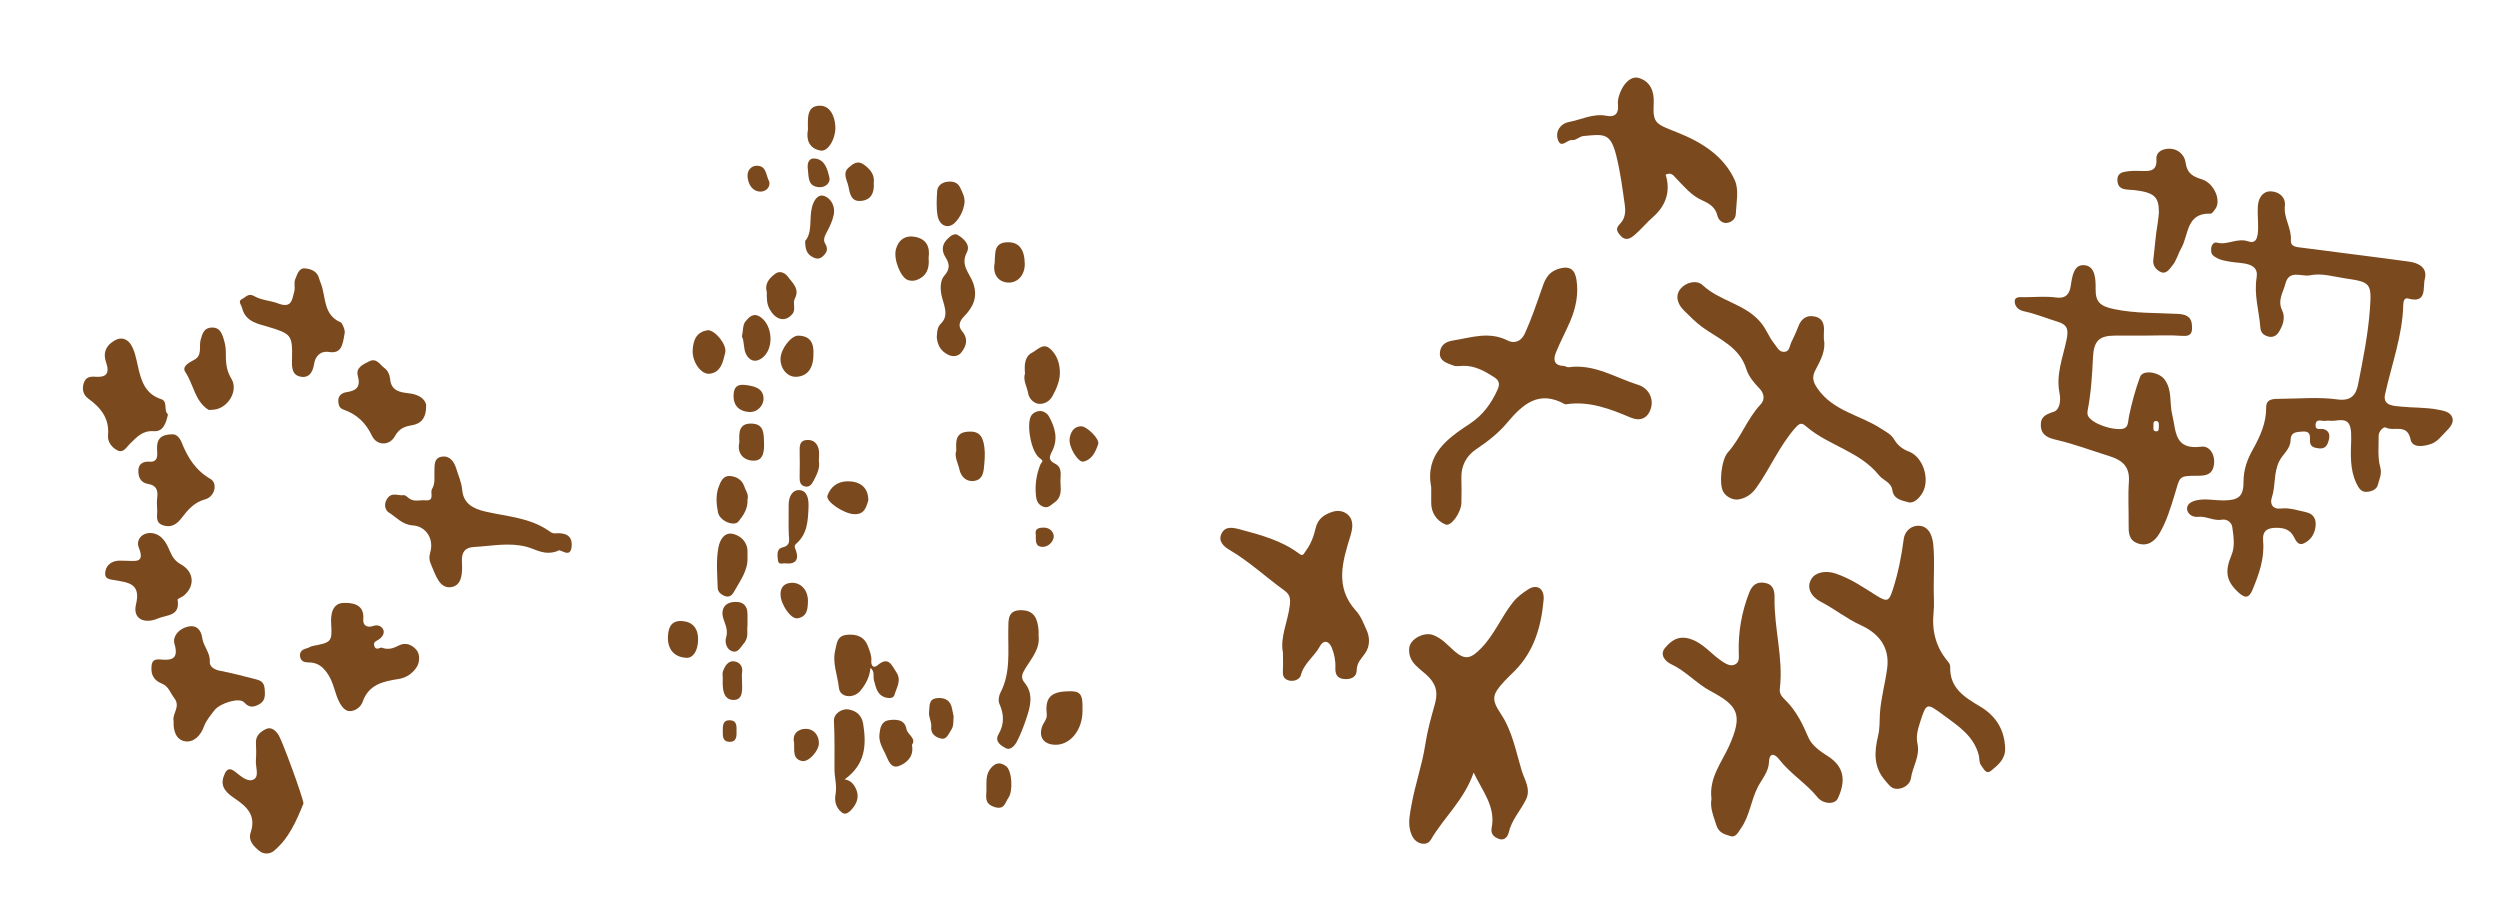 <?xml version="1.0" encoding="iso-8859-1"?>
<!-- Generator: Adobe Illustrator 16.0.0, SVG Export Plug-In . SVG Version: 6.00 Build 0)  -->
<!DOCTYPE svg PUBLIC "-//W3C//DTD SVG 1.1//EN" "http://www.w3.org/Graphics/SVG/1.1/DTD/svg11.dtd">
<svg version="1.1" id="Layer_1" xmlns="http://www.w3.org/2000/svg" xmlns:xlink="http://www.w3.org/1999/xlink" x="0px" y="0px"
	 width="401.084px" height="146.898px" viewBox="0 0 401.084 146.898" style="enable-background:new 0 0 401.084 146.898;"
	 xml:space="preserve">
<g>
	<g>
		<path style="fill:none;" d="M200.542,146.356c-66.006,0-132.012-0.007-198.018,0.041c-1.652,0.002-2.026-0.371-2.024-2.023
			c0.051-47.356,0.051-94.713,0-142.07C0.499,0.795,0.796,0.499,2.304,0.5c132.159,0.044,264.317,0.044,396.476,0
			c1.508-0.001,1.806,0.295,1.804,1.803c-0.051,47.43-0.051,94.86,0,142.291c0.002,1.508-0.296,1.805-1.804,1.804
			C332.701,146.35,266.621,146.356,200.542,146.356z M370.446,44.197c1.992-0.455,3.918,0.19,5.831,0.469
			c4.021,0.587,4.251,0.739,3.928,5.018c-0.304,4.035-1.108,8.045-1.898,12.024c-0.309,1.549-1.046,2.682-3.304,2.372
			c-3.024-0.417-6.149-0.115-9.231-0.097c-0.997,0.006-2.215-0.043-2.202,1.371c0.021,2.539-0.98,4.679-2.172,6.818
			c-0.868,1.559-1.465,3.168-1.459,5.09c0.007,2.452-0.856,3.01-3.266,3.02c-1.39,0.005-2.761-0.317-4.176-0.04
			c-0.913,0.179-1.68,0.634-1.624,1.417c0.052,0.733,0.795,1.365,1.76,1.258c1.318-0.146,2.509,0.697,3.854,0.459
			c0.863-0.152,1.549,0.513,1.639,1.152c0.211,1.499,0.479,3.109-0.124,4.54c-1.095,2.59-0.861,4.162,1.107,5.968
			c0.995,0.914,1.675,1.029,2.267-0.403c1.037-2.513,1.954-5.051,1.702-7.817c-0.155-1.701,0.718-2.145,2.163-2.138
			c1.223,0.005,2.215,0.293,2.816,1.536c0.246,0.508,0.679,1.331,1.466,0.997c1.08-0.458,1.75-1.362,1.943-2.563
			c0.202-1.247-0.197-2.194-1.486-2.471c-1.326-0.286-2.63-0.751-4.038-0.591c-1.334,0.151-1.816-0.722-1.463-1.776
			c0.634-1.888,0.257-3.92,1.182-5.804c0.562-1.145,1.784-1.961,1.815-3.312c0.032-1.41,0.89-1.375,1.91-1.458
			c1.258-0.104,1.229,0.601,1.214,1.477c-0.017,0.955,0.614,1.132,1.454,1.222c1.105,0.118,1.381-0.631,1.571-1.366
			c0.189-0.732,0.079-1.487-0.868-1.729c-0.488-0.125-1.342,0.291-1.261-0.704c0.087-1.074,0.992-0.516,1.536-0.614
			c0.497-0.09,1.032,0.042,1.535-0.03c1.948-0.28,2.725-0.015,2.643,3.021c-0.063,2.369-0.241,4.768,0.831,7.016
			c0.327,0.685,0.716,1.384,1.512,1.382c0.781-0.002,1.731-0.306,1.927-1.116c0.218-0.904,0.711-1.709,0.386-2.87
			c-0.438-1.569-0.231-3.327-0.251-5.004c-0.008-0.756,0.824-1.516,1.14-1.336c1.265,0.721,3.445-0.745,3.989,1.943
			c0.272,1.342,1.987,1.126,3.223,0.718c1.089-0.36,1.725-1.301,2.492-2.059c0.624-0.615,1.306-1.423,0.948-2.263
			c-0.374-0.883-1.4-1.039-2.371-1.22c-1.942-0.364-3.9-0.27-5.833-0.472c-1.059-0.111-2.979-0.08-2.561-1.97
			c1.057-4.783,2.807-9.42,2.925-14.395c0.013-0.531,0.177-1.144,0.769-0.977c3.125,0.884,2.336-1.812,2.68-3.11
			c0.488-1.836-0.98-2.593-2.508-2.804c-5.751-0.792-11.517-1.481-17.272-2.244c-0.729-0.097-1.78-0.101-1.702-1.201
			c0.138-1.925-1.178-3.536-0.962-5.501c0.158-1.434-0.997-2.297-2.267-2.33c-1.283-0.033-1.967,1.063-2.062,2.295
			c-0.089,1.162,0.055,2.34,0.036,3.51c-0.019,1.095-0.081,2.733-1.538,2.228c-1.843-0.639-3.377,0.662-5.091,0.19
			c-0.492-0.135-0.905,0.429-0.906,1.013c-0.001,0.464-0.048,0.832,0.541,1.231c0.844,0.573,1.658,0.676,2.6,0.837
			c1.697,0.289,4.556,0.031,4.16,2.476c-0.462,2.861,0.396,5.373,0.587,8.042c0.066,0.931,0.573,1.277,1.304,1.477
			c0.666,0.182,1.263-0.125,1.605-0.644c0.712-1.078,1.165-2.372,0.594-3.552c-0.785-1.624,0.168-2.893,0.518-4.275
			C367.217,43.292,369.081,44.341,370.446,44.197z M343.932,53.845c2.056,0,4.12-0.122,6.163,0.039
			c1.567,0.124,1.65-0.637,1.557-1.804c-0.119-1.491-1.299-1.672-2.322-1.726c-3.387-0.176-6.741-0.051-10.15-0.759
			c-2.238-0.465-2.997-1.135-2.972-3.223c0.018-1.519-0.035-3.573-1.668-3.813c-1.811-0.267-2.076,1.685-2.31,3.224
			c-0.193,1.27-0.685,2.17-2.366,1.943c-1.664-0.225-3.382-0.053-5.076-0.046c-0.626,0.002-1.56-0.156-1.559,0.657
			c0.001,0.677,0.419,1.375,1.461,1.596c1.858,0.395,3.643,1.137,5.469,1.697c1.585,0.486,1.714,1.292,1.372,2.939
			c-0.577,2.786-1.723,5.534-1.108,8.537c0.205,0.997,0.106,2.612-0.939,2.958c-1.292,0.428-2.134,0.79-2.066,2.253
			c0.072,1.586,1.311,1.973,2.497,2.25c2.892,0.673,5.658,1.724,8.481,2.603c2.161,0.673,3.32,1.726,3.15,4.145
			c-0.159,2.265-0.017,4.549-0.04,6.824c-0.013,1.256-0.019,2.499,1.431,3.025c1.621,0.59,2.791-0.385,3.48-1.532
			c1.15-1.919,1.819-4.146,2.462-6.246c0.896-2.928,0.536-3.067,3.675-3.059c1.266,0.004,2.332-0.127,2.616-1.639
			c0.318-1.686-0.67-3.199-1.982-3.028c-4.418,0.575-4.045-2.506-4.701-5.189c-0.454-1.857,0.05-3.907-1.229-5.604
			c-0.898-1.192-3.48-1.601-3.918-0.408c-0.756,2.056-1.336,4.191-1.782,6.336c-0.214,1.031,0.021,2.067-1.554,2.046
			c-2.237-0.03-5.09-1.348-5.098-2.469c-0.001-0.146-0.021-0.298,0.008-0.439c0.562-2.838,0.733-5.714,0.871-8.595
			c0.125-2.636,0.982-3.492,3.524-3.493C340.85,53.845,342.391,53.845,343.932,53.845z M236.423,123.943
			c1.476,3.088,3.545,5.479,2.896,8.832c-0.173,0.896,0.193,1.457,1.134,1.807c1.077,0.4,1.508-0.612,1.588-0.971
			c0.455-2.039,1.876-3.525,2.766-5.303c0.859-1.718-0.226-3.195-0.682-4.706c-0.93-3.076-1.492-6.295-3.323-9.05
			c-1.549-2.329-1.46-3.08,0.52-5.229c0.547-0.593,1.146-1.138,1.713-1.712c3.111-3.155,4.241-7.139,4.616-11.384
			c0.157-1.765-1.047-2.596-2.465-1.679c-0.845,0.546-1.712,1.15-2.429,2.044c-1.892,2.357-2.986,5.221-5.147,7.421
			c-1.603,1.631-2.523,1.978-4.288,0.434c-1.073-0.94-1.963-2.035-3.407-2.568c-1.452-0.537-3.708,0.614-3.833,2.14
			c-0.2,2.439,1.959,3.313,3.215,4.684c1.349,1.473,1.34,2.749,0.838,4.514c-0.579,2.033-1.142,4.085-1.466,6.214
			c-0.499,3.268-1.628,6.417-2.214,9.696c-0.232,1.304-0.523,2.622-0.271,3.841c0.188,0.905,0.607,2.106,1.874,2.365
			c0.631,0.128,1.185-0.074,1.514-0.639C231.652,131.133,234.898,128.352,236.423,123.943z M292.612,54.446
			c0-0.506-0.02-0.801,0.004-1.092c0.095-1.179-0.084-2.255-1.43-2.562c-1.339-0.306-2.202,0.34-2.681,1.608
			c-0.324,0.861-0.72,1.697-1.12,2.527c-0.287,0.594-0.263,1.535-1.191,1.528c-0.804-0.006-1.092-0.771-1.551-1.332
			c-0.815-0.998-1.22-2.206-2.033-3.234c-2.479-3.135-6.646-3.516-9.441-6.133c-0.958-0.897-2.674-0.475-3.54,0.563
			c-0.944,1.131-0.473,2.508,0.529,3.488c0.977,0.955,1.92,1.938,3.059,2.751c2.622,1.871,5.858,3.113,6.955,6.647
			c0.377,1.213,1.231,2.207,2.139,3.156c0.633,0.662,0.948,1.677,0.156,2.519c-2.157,2.293-3.164,5.36-5.256,7.698
			c-1.041,1.163-1.456,5.027-0.746,6.304c0.513,0.924,1.656,1.349,2.353,1.257c1.079-0.145,2.115-0.703,2.923-1.834
			c2.231-3.124,3.711-6.716,6.272-9.645c0.81-0.926,1.115-0.799,1.818-0.198c3.554,3.044,8.53,3.936,11.617,7.782
			c0.639,0.797,1.98,1.137,2.152,2.392c0.211,1.534,1.648,1.663,2.561,1.941c0.828,0.253,1.796-0.634,2.321-1.603
			c1.16-2.143,0.05-5.705-2.294-6.559c-1.077-0.392-1.817-1.108-2.282-1.884c-0.538-0.9-1.298-1.226-2.062-1.729
			c-3.346-2.203-7.664-2.805-10.197-6.391c-0.775-1.098-1.022-1.877-0.368-3.084C292.125,57.763,292.956,56.135,292.612,54.446z
			 M310.233,94.524c0-2.346,0.148-4.706-0.059-7.033c-0.116-1.315-0.584-2.973-2.192-3.139c-1.192-0.124-2.375,0.731-2.557,2.111
			c-0.364,2.761-0.89,5.461-1.752,8.122c-0.606,1.87-0.87,2.07-2.666,0.942c-2.088-1.312-4.118-2.71-6.501-3.51
			c-1.532-0.515-3.166-0.264-3.867,0.817c-0.933,1.438-0.051,2.925,1.515,3.73c2.202,1.133,4.109,2.706,6.414,3.755
			c2.653,1.206,4.638,3.354,4.206,6.824c-0.31,2.48-1.029,4.881-1.178,7.407c-0.066,1.119,0.001,2.296-0.274,3.438
			c-0.619,2.575-0.812,5.059,1.185,7.308c0.611,0.689,0.944,1.318,1.988,1.256c1.139-0.069,1.97-0.902,2.073-1.652
			c0.263-1.895,1.515-3.583,1.052-5.631c-0.255-1.129,0.062-2.282,0.423-3.395c1.022-3.152,1.023-3.174,3.788-1.126
			c2.32,1.718,4.797,3.279,5.624,6.376c0.147,0.554,0.026,1.216,0.375,1.641c0.395,0.482,0.758,1.58,1.62,0.875
			c1.095-0.896,2.276-1.849,2.241-3.527c-0.064-3.036-1.497-5.28-4.048-6.79c-2.475-1.465-4.856-2.935-4.768-6.307
			c0.011-0.392-0.174-0.659-0.422-0.957c-1.887-2.266-2.545-4.877-2.242-7.799C310.341,97.028,310.233,95.771,310.233,94.524z
			 M274.58,128.166c-0.277,1.422,0.333,2.793,0.788,4.245c0.393,1.253,1.364,1.44,2.238,1.728c0.883,0.29,1.294-0.674,1.696-1.242
			c1.401-1.981,1.604-4.475,2.702-6.612c0.664-1.293,1.736-2.435,1.798-4.008c0.066-1.692,0.992-1.272,1.599-0.484
			c1.795,2.333,4.359,3.861,6.2,6.133c0.879,1.085,2.758,1.207,3.244,0.174c1.266-2.684,1.148-5.061-1.618-6.793
			c-1.274-0.798-2.562-1.748-3.089-2.966c-0.953-2.205-1.939-4.279-3.676-5.986c-0.455-0.448-1.025-0.968-0.918-1.858
			c0.592-4.892-0.933-9.667-0.848-14.533c0.021-1.22-0.206-2.21-1.566-2.452c-1.256-0.223-2.024,0.353-2.495,1.558
			c-1.216,3.117-1.781,6.33-1.68,9.668c0.022,0.731,0.145,1.586-0.691,1.906c-0.701,0.269-1.315-0.103-1.983-0.54
			c-1.774-1.162-3.043-2.986-5.238-3.632c-1.818-0.535-2.974,0.348-3.916,1.478c-0.923,1.108,0.074,2.188,0.952,2.595
			c2.364,1.094,4.051,3.093,6.328,4.316c4.342,2.334,5.328,3.667,2.973,8.877C276.196,122.352,274.148,124.815,274.58,128.166z
			 M229.617,78.193c0,0.807,0.006,1.613-0.002,2.42c-0.017,1.688,0.877,2.938,2.292,3.533c0.904,0.38,2.519-1.934,2.55-3.476
			c0.027-1.32,0.039-2.642-0.002-3.961c-0.062-1.982,0.811-3.586,2.349-4.619c1.843-1.237,3.582-2.579,4.985-4.255
			c2.504-2.99,5.107-5.313,9.274-2.986c0.057,0.032,0.146,0.017,0.218,0.006c3.728-0.554,7.051,0.752,10.384,2.156
			c1.425,0.601,2.66,0.154,3.175-1.432c0.553-1.701-0.444-3.345-1.986-3.824c-3.685-1.146-7.074-3.419-11.203-2.839
			c-0.251,0.036-0.53-0.207-0.8-0.214c-1.549-0.044-1.676-1.021-1.243-2.105c0.678-1.697,1.554-3.314,2.279-4.994
			c0.929-2.149,1.401-4.429,1.028-6.74c-0.23-1.423-0.876-2.337-2.847-1.736c-1.933,0.589-2.296,2.037-2.794,3.453
			c-0.814,2.317-1.592,4.629-2.618,6.877c-0.679,1.486-1.851,1.64-2.758,1.181c-3.013-1.527-5.851-0.476-8.814-0.005
			c-1.422,0.226-2.008,0.95-2.078,2.001c-0.088,1.314,1.212,1.654,2.203,2.021c0.453,0.167,1.017,0.046,1.53,0.035
			c1.855-0.04,3.397,0.818,4.887,1.763c0.725,0.459,1.132,0.962,0.64,2.049c-1.012,2.23-2.343,4.082-4.407,5.446
			C232.188,70.372,228.588,72.885,229.617,78.193z M205.828,104.708c0,1.163,0.045,1.973-0.012,2.775
			c-0.056,0.787,0.036,1.41,0.92,1.674c0.901,0.269,1.812-0.226,1.958-0.811c0.483-1.934,2.15-2.999,3.033-4.619
			c0.676-1.241,1.535-0.82,1.94,0.205c0.387,0.978,0.617,2.032,0.569,3.152c-0.038,0.919,0.165,1.811,1.521,1.863
			c1.17,0.046,1.894-0.429,1.904-1.457c0.013-1.167,0.761-1.859,1.313-2.632c0.889-1.242,0.766-2.673,0.289-3.728
			c-0.474-1.044-0.899-2.245-1.71-3.133c-3.468-3.801-2.166-7.921-0.893-12.062c0.305-0.986,0.488-2.111-0.069-2.962
			c-0.574-0.876-1.72-1.203-2.729-0.892c-1.305,0.403-2.432,1.059-2.793,2.661c-0.291,1.286-0.768,2.558-1.604,3.673
			c-0.347,0.462-0.396,0.893-1.057,0.398c-2.844-2.129-6.192-3.012-9.553-3.904c-1.166-0.311-2.285-0.488-2.865,0.654
			c-0.611,1.204,0.257,2.068,1.271,2.664c3.163,1.854,5.836,4.367,8.792,6.502c0.88,0.637,1.017,1.262,0.865,2.449
			C206.584,99.813,205.331,102.329,205.828,104.708z M267.225,28.023c0.912-0.438,1.262,0.143,1.656,0.555
			c1.255,1.31,2.459,2.768,4.103,3.511c1.273,0.576,2.216,1.115,2.564,2.568c0.132,0.546,0.693,1.188,1.471,1.105
			c0.797-0.085,1.418-0.655,1.453-1.387c0.086-1.825,0.538-3.904-0.146-5.439c-1.732-3.889-5.287-6.103-9.083-7.632
			c-3.507-1.414-4.118-1.381-3.937-4.696c0.104-1.92-0.501-3.544-2.402-4.107c-1.404-0.417-2.879,1.3-3.31,3.477
			c-0.056,0.283-0.046,0.588-0.016,0.877c0.141,1.357-0.515,1.986-1.799,1.727c-2.178-0.441-4.098,0.626-6.12,0.995
			c-1.201,0.219-2.201,1.42-1.723,2.834c0.523,1.545,1.511-0.097,2.325,0.056c0.523,0.098,1.146-0.583,1.752-0.642
			c3.285-0.318,4.339-0.538,5.243,2.965c0.707,2.737,1.037,5.451,1.429,8.208c0.163,1.147-0.084,2.096-0.587,2.67
			c-0.681,0.777-0.983,1.095-0.231,2.012c0.891,1.086,1.672,0.606,2.366,0.022c1.062-0.893,1.941-1.999,2.988-2.912
			C267.31,32.97,268.045,30.607,267.225,28.023z M89.484,88.391c0.306-0.525,1.971,1.323,2.215-0.592
			c0.243-1.909-1.016-2.362-2.629-2.231c-0.49,0.039-0.784-0.246-1.154-0.494c-2.986-2.008-6.55-2.212-9.907-2.967
			c-2.154-0.484-3.648-1.321-3.851-3.492c-0.117-1.253-0.627-2.336-0.973-3.481c-0.319-1.055-1.034-2.084-2.328-1.861
			c-1.299,0.224-1.116,1.428-1.158,2.415c-0.04,0.932,0.161,1.869-0.386,2.774c-0.364,0.602,0.529,1.958-1.09,1.808
			c-0.854-0.08-1.757,0.286-2.559-0.287c-0.289-0.206-0.629-0.58-0.892-0.538c-0.9,0.144-1.948-0.604-2.705,0.638
			c-0.564,0.925-0.196,1.822,0.287,2.122c1.227,0.765,2.181,1.975,3.869,2.09c2.175,0.147,3.427,2.208,2.801,4.343
			c-0.223,0.761-0.145,1.315,0.175,2.038c0.695,1.574,1.295,3.77,3.146,3.527c1.887-0.247,1.851-2.454,1.767-4.164
			c-0.067-1.383,0.437-2.208,1.969-2.286c2.795-0.144,5.557-0.763,8.389-0.029C85.967,88.11,87.362,89.199,89.484,88.391z
			 M61.229,103.905c-0.134-0.12-0.898,0.585-1.178-0.264c-0.218-0.664,0.315-0.784,0.752-1.071c0.507-0.334,0.96-0.994,0.675-1.574
			c-0.252-0.513-0.854-0.836-1.603-0.571c-0.958,0.338-1.686-0.057-1.595-1.102c0.213-2.456-1.863-2.633-3.152-2.596
			c-1.736,0.051-2.107,1.686-2.001,3.357c0.184,2.883,0.028,2.993-2.967,3.554c-0.338,0.063-0.64,0.305-0.978,0.386
			c-0.76,0.184-1.194,0.628-1.024,1.405c0.144,0.659,0.681,0.854,1.343,0.848c1.524-0.017,2.44,0.791,3.232,2.084
			c0.761,1.243,0.966,2.641,1.53,3.927c0.377,0.86,0.977,1.718,1.718,1.795c0.871,0.091,1.891-0.588,2.203-1.492
			c0.959-2.776,3.308-3.287,5.71-3.648c1.267-0.19,2.172-0.831,2.859-1.765c0.648-0.88,0.63-2.221,0.091-2.871
			c-0.507-0.612-1.508-1.397-2.801-0.776C63.341,103.867,62.486,104.368,61.229,103.905z M27.854,115.676
			c-0.079,1.492,0.349,3.02,1.842,3.254c1.371,0.215,2.49-0.91,2.997-2.313c0.373-1.031,1.076-1.839,1.723-2.68
			c0.873-1.133,4.009-2.093,4.748-1.26c0.851,0.958,1.576,0.757,2.387,0.331c1.02-0.536,1.004-1.423,0.907-2.52
			c-0.106-1.207-0.826-1.364-1.642-1.57c-1.833-0.464-3.664-0.951-5.52-1.304c-0.913-0.173-1.694-0.664-1.642-1.434
			c0.1-1.482-1.029-2.46-1.209-3.833c-0.139-1.058-0.754-2.19-2.335-1.808c-1.497,0.361-2.456,1.623-2.121,2.75
			c0.712,2.397-0.401,2.696-2.197,2.515c-1.38-0.14-1.51,0.513-1.495,1.645c0.017,1.168,0.795,1.874,1.559,2.167
			c1.229,0.474,1.429,1.519,2.083,2.356C29.051,113.396,27.583,114.459,27.854,115.676z M48.691,128.897
			c-0.125-1.141-3.401-10.008-3.967-10.926c-0.52-0.845-1.244-1.396-2.059-1.005c-0.775,0.373-1.644,0.986-1.602,2.145
			c0.035,0.952,0.066,1.912-0.009,2.86c-0.084,1.056,0.576,2.556-0.327,3.062c-0.979,0.549-2.125-0.539-3.002-1.222
			c-1.197-0.931-1.554-0.022-1.841,0.765c-0.648,1.778,0.669,2.783,1.832,3.563c2.004,1.346,3.382,2.766,2.5,5.422
			c-0.432,1.298,0.447,2.177,1.381,2.95c0.782,0.646,1.789,0.462,2.323,0.02C46.34,134.524,47.547,131.714,48.691,128.897z
			 M346.362,34.123c-0.07,0.568-0.1,1.134-0.201,1.708c-0.339,1.908-0.448,3.854-0.695,5.779c-0.122,0.952,0.35,1.591,1.07,1.976
			c0.968,0.517,1.473-0.371,1.956-0.946c0.687-0.817,0.936-1.914,1.451-2.811c1.211-2.107,0.764-5.718,4.711-5.549
			c0.243,0.01,0.54-0.465,0.758-0.756c0.986-1.322-0.179-4.132-2.134-4.745c-1.464-0.46-2.4-0.919-2.643-2.733
			c-0.162-1.215-1.307-2.366-2.996-2.163c-1.009,0.121-1.746,0.669-1.682,1.636c0.127,1.898-0.968,1.966-2.352,1.91
			c-0.943-0.039-1.916-0.043-2.831,0.15c-0.552,0.117-1.116,0.439-1.075,1.348c0.038,0.815,0.371,1.215,1.021,1.394
			c0.55,0.15,1.149,0.11,1.723,0.18C345.646,30.894,346.376,31.573,346.362,34.123z M55.283,53.513
			c0.162-0.442-0.36-1.684-0.611-1.79c-2.782-1.18-2.378-3.895-3.12-6.044c-0.115-0.333-0.266-0.655-0.352-0.994
			c-0.303-1.197-1.357-1.55-2.294-1.628c-0.983-0.083-1.247,1.045-1.551,1.771c-0.238,0.567,0.032,1.331-0.146,1.942
			c-0.357,1.231-0.344,2.78-2.608,1.909c-1.195-0.459-2.669-0.496-3.822-1.172c-0.918-0.539-1.347,0.182-1.909,0.442
			c-0.789,0.367-0.161,0.934-0.034,1.457c0.546,2.258,2.616,2.554,4.268,3.054c3.585,1.085,3.823,1.321,3.751,4.93
			c-0.021,1.035-0.21,2.63,1.177,2.997c1.44,0.38,2.131-0.513,2.376-2.062c0.163-1.031,0.878-2.086,2.391-1.851
			C54.776,56.781,54.979,55.331,55.283,53.513z M26.95,66.483c-0.759-0.634,0.029-2.076-1.073-2.436
			c-2.69-0.878-3.263-3.097-3.788-5.444c-0.261-1.169-0.499-2.437-1.141-3.397c-0.485-0.725-1.422-1.281-2.627-0.546
			c-1.442,0.879-1.792,2.059-1.309,3.447c0.625,1.794,0.055,2.48-1.732,2.336c-0.87-0.069-1.529,0.07-1.838,1.02
			c-0.329,1.008-0.072,1.902,0.706,2.47c2.033,1.483,3.429,3.184,3.182,5.926c-0.092,1.024,0.625,1.988,1.571,2.42
			c0.93,0.425,1.394-0.56,1.946-1.086c1.091-1.039,1.981-2.157,3.847-2.016C26.216,69.292,26.655,67.804,26.95,66.483z
			 M24.409,85.526c-1.782-0.167-2.579,1.237-2.159,2.274c1.09,2.691-0.652,2.142-2.044,2.167c-0.513,0.01-1.039-0.062-1.538,0.025
			c-1.013,0.178-1.682,0.853-1.788,1.842c-0.122,1.131,0.773,1.104,1.612,1.257c2.084,0.378,4.144,0.502,3.325,3.88
			c-0.559,2.307,1.312,3.187,3.484,2.265c1.496-0.634,3.639-0.353,3.189-3.023c-0.027-0.16,0.708-0.401,1.027-0.676
			c1.811-1.552,1.61-3.819-0.48-4.987c-0.854-0.477-1.306-1.038-1.72-1.997C26.779,87.308,26.115,85.78,24.409,85.526z
			 M68.371,64.918c-0.269-1.074-1.357-1.668-2.835-1.828c-1.453-0.156-2.798-0.416-2.953-2.329
			c-0.048-0.591-0.394-1.356-0.856-1.672c-0.741-0.505-1.268-1.751-2.518-1.109c-0.962,0.494-2.168,0.979-1.801,2.333
			c0.471,1.736-0.188,2.357-1.806,2.603c-0.648,0.099-1.372,0.468-1.331,1.445c0.027,0.655,0.204,1.135,0.843,1.356
			c2.131,0.74,3.577,2.124,4.561,4.198c0.761,1.604,2.81,1.646,3.674,0.074c0.654-1.188,1.499-1.565,2.693-1.755
			C67.579,67.99,68.42,67.054,68.371,64.918z M27.643,69.679c-1.875,0.008-2.515,0.814-2.444,2.352
			c0.042,0.921,0.243,2.142-1.23,2.04c-1.135-0.079-1.738,0.473-1.77,1.363c-0.034,0.978,0.272,2.013,1.573,2.21
			c1.242,0.189,1.612,0.967,1.455,2.154c-0.086,0.648-0.051,1.321-0.007,1.979c0.063,0.946-0.416,2.109,1.033,2.528
			c1.297,0.375,2.14-0.233,2.865-1.178c1.02-1.331,2.013-2.535,3.831-3.031c1.533-0.418,2.002-2.57,0.83-3.247
			c-2.373-1.37-3.667-3.422-4.625-5.844C28.855,70.25,28.311,69.63,27.643,69.679z M166.622,101.97c0-0.293,0.023-0.587-0.004-0.878
			c-0.155-1.666-0.579-3.116-2.652-3.194c-2.356-0.09-2.174,1.55-2.202,3.135c-0.062,3.409,0.42,6.886-1.267,10.11
			c-0.258,0.493-0.372,1.282-0.16,1.762c0.751,1.701,0.81,3.267-0.15,4.922c-0.679,1.172,0.472,1.827,1.169,2.207
			c0.637,0.347,1.336-0.229,1.754-1.002c0.629-1.169,1.102-2.447,1.508-3.646c0.633-1.865,1.309-3.997-0.271-5.895
			c-0.676-0.812-0.32-1.48,0.197-2.323C165.521,105.576,166.887,104.08,166.622,101.97z M150.291,54.049
			c0.067,1.064,0.476,2.271,1.942,2.915c0.814,0.358,1.578,0.12,2.004-0.427c0.812-1.042,1.151-2.19,0.097-3.429
			c-0.666-0.783-0.422-1.577,0.352-2.368c1.437-1.469,2.232-3.087,1.442-5.339c-0.536-1.526-2.096-2.857-1.022-4.895
			c0.635-1.206-0.457-2.225-1.469-2.823c-0.569-0.337-1.239,0.252-1.658,0.675c-0.836,0.842-0.968,1.837-0.296,2.905
			c0.637,1.009,0.804,1.863-0.183,2.965c-0.543,0.606-0.706,1.725-0.49,2.942c0.26,1.469,1.355,3.322,0.01,4.669
			C150.381,52.481,150.371,52.99,150.291,54.049z M34.051,65.739c2.371-0.015,4.314-2.985,3.056-5.006
			c-0.891-1.432-0.876-2.838-0.879-4.338c-0.001-0.723-0.152-1.387-0.368-2.091c-0.315-1.024-0.726-1.786-1.853-1.758
			c-1.244,0.03-1.528,0.887-1.826,2.006c-0.279,1.051,0.307,2.469-0.996,3.157c-0.866,0.457-2.066,1.081-1.44,2.007
			c1.319,1.953,1.494,4.601,3.655,6.005C33.554,65.822,33.831,65.735,34.051,65.739z M139.656,107.149
			c0.74,0.608,0.376,1.37,0.557,2.009c0.322,1.14,0.502,2.408,1.969,2.771c0.565,0.141,1.179,0.068,1.317-0.43
			c0.327-1.182,1.193-2.323,0.297-3.669c-0.761-1.144-1.245-2.583-2.985-1.116c-0.792,0.668-1.074-0.11-1.023-0.666
			c0.078-0.847-0.25-1.562-0.507-2.283c-0.57-1.593-1.8-2.09-3.437-1.916c-1.57,0.168-1.572,1.338-1.843,2.466
			c-0.501,2.09,0.391,4.031,0.588,6.036c0.154,1.563,2.33,1.805,3.443,0.474C138.899,109.787,139.52,108.606,139.656,107.149z
			 M135.503,125.042c3.308-2.38,3.537-5.435,2.982-8.891c-0.237-1.478-1.168-2.076-2.208-2.306c-1.236-0.272-2.545,0.68-2.487,1.806
			c0.136,2.636,0.08,5.248,0.087,7.853c0.003,1.17,0.425,2.57,0.167,3.955c-0.208,1.117,0.096,2.189,1.039,2.908
			c0.448,0.342,0.944,0.115,1.356-0.298c0.877-0.882,1.41-1.976,1.03-3.127C137.195,126.108,136.64,125.188,135.503,125.042z
			 M170.142,77.536c-0.096-1.107,0.442-2.486-0.877-3.146c-1.149-0.573-0.903-1.158-0.457-2.032c0.981-1.918,0.471-3.75-0.503-5.52
			c-0.347-0.629-1.015-0.945-1.575-0.894c-0.461,0.043-1.106,0.32-1.377,0.919c-0.659,1.461,0.086,5.694,1.467,6.649
			c0.775,0.537,0.264,0.603,0.097,1.011c-0.661,1.614-0.892,3.318-0.711,5.05c0.071,0.681,0.29,1.33,1.073,1.681
			c0.866,0.389,1.281-0.232,1.836-0.596C170.282,79.892,170.232,78.723,170.142,77.536z M173.67,114.058
			c0-0.365,0.009-0.729-0.001-1.094c-0.057-2.011-0.82-2.167-2.848-2.03c-2.676,0.181-3.11,1.52-2.885,3.686
			c0.079,0.768-0.534,1.301-0.756,1.967c-0.561,1.682,0.267,2.828,2.048,2.897C171.673,119.578,173.669,117.14,173.67,114.058z
			 M164.443,59.914c-0.366,1.094,0.341,2.144,0.525,3.257c0.126,0.764,0.91,1.611,1.809,1.624c0.802,0.011,1.584-0.373,2.076-1.252
			c0.634-1.134,1.151-2.397,1.186-3.572c0.044-1.5-0.423-3.163-1.742-4.155c-1.007-0.757-1.904,0.344-2.704,0.757
			C164.374,57.202,164.325,58.549,164.443,59.914z M119.925,89.342c0-0.292,0.001-0.585,0-0.878
			c-0.009-1.549-1.116-2.508-2.29-2.801c-1.38-0.344-2.14,0.884-2.377,2.164c-0.403,2.165-0.178,4.364-0.114,6.545
			c0.018,0.602,0.625,1.117,1.294,1.301c0.598,0.164,1.04-0.226,1.273-0.654C118.688,93.225,120.045,91.567,119.925,89.342z
			 M153.42,72.276c-0.355,0.991,0.278,1.991,0.495,3.015c0.222,1.053,0.992,2.014,2.294,1.875c1.204-0.129,1.537-0.981,1.65-2.149
			c0.108-1.114,0.216-2.129,0.065-3.297c-0.243-1.874-0.926-2.624-2.741-2.457C153.303,69.436,153.354,70.787,153.42,72.276z
			 M126.112,90.402c1.632,0.126,2.032-0.722,1.601-2.028c-0.145-0.438-0.405-0.765,0.009-1.124c1.827-1.589,1.909-3.724,1.993-5.918
			c0.048-1.247-0.197-2.553-1.352-2.689c-1.232-0.146-1.848,1.046-1.833,2.352c0.018,1.607-0.053,3.218,0.026,4.82
			c0.046,0.913,0.275,1.698-1.001,2.007c-1.02,0.245-0.831,1.246-0.757,2.019C124.889,90.796,125.7,90.248,126.112,90.402z
			 M148.98,41.351c0.248-1.675-0.298-2.977-2.118-3.342c-1.569-0.315-2.702,0.431-3.117,1.946c-0.456,1.665,0.779,4.627,1.944,4.988
			c0.492,0.152,0.981,0.142,1.477-0.062C148.756,44.228,149.132,42.952,148.98,41.351z M129.177,38.658
			c-0.011,1.381,0.299,2.147,1.271,2.623c0.616,0.302,1.056,0.288,1.567-0.171c0.694-0.623,0.879-1.198,0.344-2.077
			c-0.338-0.556-0.028-1.212,0.302-1.825c0.468-0.868,0.9-1.8,1.1-2.756c0.267-1.272-0.377-2.532-1.421-2.971
			c-1.18-0.496-1.828,0.817-2.063,1.723C129.779,35.117,130.39,37.25,129.177,38.658z M146.305,119.512
			c0.764-1.082-0.71-1.597-0.892-2.596c-0.266-1.463-1.563-1.547-2.772-1.378c-1.276,0.179-1.435,1.273-1.548,2.256
			c-0.128,1.099,0.407,2.086,0.883,3.023c0.493,0.971,0.867,2.612,2.28,2.059C145.403,122.425,146.688,121.415,146.305,119.512z
			 M119.924,80.137c0.248-0.785-0.321-1.482-0.555-2.193c-0.326-0.991-1.338-1.562-2.369-1.582
			c-1.004-0.019-1.403,0.952-1.698,1.742c-0.495,1.326-0.377,2.771-0.116,4.09c0.279,1.403,2.591,2.328,3.287,1.474
			C119.279,82.678,120.012,81.593,119.924,80.137z M123.018,46.847c-0.005,1.014-0.017,1.839,0.416,2.668
			c0.95,1.819,2.491,2.237,3.661,0.896c0.665-0.762,0.019-1.744,0.423-2.509c0.841-1.591-0.427-2.541-1.145-3.554
			c-0.297-0.419-1.155-1.015-1.92-0.481C123.382,44.616,122.639,45.565,123.018,46.847z M130.498,56.857
			c0.098-1.732-0.434-2.971-2.421-3.007c-1.18-0.021-2.85,2.18-2.859,3.728c-0.01,1.631,1.142,2.937,2.534,2.874
			C129.534,60.372,130.511,59.094,130.498,56.857z M113.605,52.972c-1.886,0.243-2.385,1.599-2.478,3.196
			c-0.108,1.863,1.334,3.967,2.742,3.791c1.833-0.23,2.138-1.981,2.477-3.373C116.662,55.291,114.755,53.021,113.605,52.972z
			 M129.626,20.77c-0.3,1.527,0.085,3.047,2.036,3.388c1.219,0.212,2.449-1.974,2.357-3.869c-0.08-1.66-0.839-3.309-2.443-3.33
			C129.409,16.93,129.596,18.947,129.626,20.77z M139.306,80.296c0.02-2.023-1.245-3.142-3.469-3.075
			c-1.476,0.045-2.612,0.918-3.083,2.289c-0.327,0.952,2.603,2.89,4.238,2.979C138.752,82.586,138.969,81.288,139.306,80.296z
			 M159.579,42.159c-0.393,1.929,0.681,3.182,2.292,3.177c1.481-0.004,2.565-1.298,2.538-3.022
			c-0.036-2.294-0.919-3.419-2.595-3.449C159.345,38.821,159.709,40.669,159.579,42.159z M119.033,53.997
			c0.395,0.767,0.226,1.883,0.622,2.743c0.486,1.055,1.474,1.584,2.677,0.645c1.856-1.449,1.657-5.134-0.31-6.508
			c-1.173-0.82-1.903,0.069-2.424,0.692C119.155,52.098,119.226,53.054,119.033,53.997z M154.746,32.519
			c0.074-0.911-0.368-1.696-0.714-2.444c-0.412-0.888-1.338-1.066-2.261-0.879c-0.768,0.156-1.362,0.671-1.413,1.44
			c-0.085,1.307-0.163,2.653,0.055,3.932c0.288,1.686,1.721,2.231,2.79,1.153C154.06,34.855,154.581,33.751,154.746,32.519z
			 M119.925,100.27c0-0.617-0.008-1.126,0.001-1.636c0.03-1.632-0.905-2.229-2.365-2.035c-1.494,0.198-1.894,1.376-1.534,2.57
			c0.319,1.058,0.842,1.928,0.451,3.159c-0.201,0.629,0.036,1.786,0.893,2.122c1.02,0.399,1.364-0.541,1.95-1.206
			C120.201,102.248,119.776,101.19,119.925,100.27z M111.996,102.743c0.055-1.896-0.839-2.949-2.459-3.099
			c-1.771-0.163-2.273,0.916-2.369,2.323c-0.148,2.192,1.001,3.499,3.007,3.567C111.198,105.569,111.947,104.42,111.996,102.743z
			 M158.251,126.431c0,0.22,0.015,0.44-0.002,0.659c-0.086,1.096-0.118,1.954,1.343,2.397c1.599,0.483,1.67-0.777,2.18-1.472
			c0.795-1.082,0.583-4.383-0.352-5.082c-0.73-0.546-1.529-0.752-2.39,0.228C158.118,124.199,158.291,125.294,158.251,126.431z
			 M140.182,29.38c0.173-1.328-0.547-2.26-1.672-3.027c-0.975-0.665-1.725,0.001-2.302,0.485c-1.155,0.969-0.262,2.087-0.059,3.214
			c0.236,1.312,0.546,2.346,2.057,2.175C139.744,32.052,140.289,30.953,140.182,29.38z M152.991,114.923
			c-0.042-0.204-0.154-0.689-0.24-1.179c-0.241-1.371-1.124-1.867-2.419-1.742c-1.449,0.14-1.16,1.419-1.279,2.266
			c-0.102,0.727,0.424,1.534,0.348,2.272c-0.133,1.287,0.771,1.753,1.588,1.952c0.869,0.211,1.19-0.745,1.626-1.41
			C153.023,116.46,152.917,115.852,152.991,114.923z M118.62,70.954c-0.441,1.84,0.741,2.976,2.358,2.953
			c1.564-0.021,1.645-1.643,1.596-2.982c-0.051-1.403-0.002-2.9-1.965-2.968C118.551,67.886,118.536,69.353,118.62,70.954z
			 M131.371,73.955c0-0.715,0.108-1.327-0.024-1.881c-0.217-0.908-0.783-1.526-1.837-1.488c-1.123,0.04-1.231,0.779-1.219,1.66
			c0.021,1.465,0.027,2.931-0.004,4.395c-0.014,0.647,0.143,1.211,0.781,1.385c0.748,0.203,1.122-0.242,1.478-0.925
			C131.093,76.05,131.584,75.042,131.371,73.955z M129.623,96.428c0.011-1.746-1.129-3.016-2.689-2.925
			c-1.112,0.065-1.709,0.72-1.712,1.83c-0.004,1.601,1.652,4.016,2.697,3.863C129.515,98.963,129.596,97.686,129.623,96.428z
			 M173.454,68.388c-1.257,0.027-1.695,1.025-1.842,1.935c-0.224,1.385,1.387,3.935,2.208,3.737c1.42-0.34,1.962-1.629,2.365-2.807
			C176.469,70.423,174.365,68.392,173.454,68.388z M119.616,61.772c-1.319-0.178-1.893,0.284-1.927,1.679
			c-0.044,1.818,1.121,2.562,2.5,2.647c1.314,0.081,2.399-1.024,2.301-2.33C122.374,62.238,120.917,61.929,119.616,61.772z
			 M119.044,109.203c0-0.437-0.057-0.882,0.011-1.307c0.18-1.114-0.51-1.743-1.377-1.806c-0.883-0.065-1.397,0.803-1.686,1.591
			c-0.142,0.385-0.014,0.864-0.034,1.299c-0.069,1.459,0.034,3.278,1.688,3.315C119.332,112.333,119.054,110.483,119.044,109.203z
			 M127.402,119.151c0.048,1.323-0.244,2.639,1.28,2.945c1.047,0.211,2.696-1.645,2.699-2.848c0.003-1.392-0.91-2.297-2.051-2.32
			C128.007,116.901,127.068,117.792,127.402,119.151z M129.613,27.209c0.133,1.237-0.01,2.725,1.829,2.823
			c1.01,0.054,1.837-0.714,1.619-1.587c-0.308-1.232-0.671-2.814-2.286-3.01C129.704,25.305,129.471,26.24,129.613,27.209z
			 M123.42,29.146c-0.551-0.929-0.391-2.611-2.058-2.553c-0.905,0.032-1.547,0.815-1.422,1.848c0.148,1.218,0.781,2.257,2.052,2.3
			C122.573,30.759,123.613,30.329,123.42,29.146z M166.183,85.833c-0.003,0.891-0.128,1.842,1.019,1.902
			c1.016,0.054,1.768-0.859,1.849-1.562c0.074-0.643-0.487-1.576-1.691-1.53C166.371,84.68,166.016,84.978,166.183,85.833z
			 M118.161,117.368c0.014-0.808,0.113-1.74-1.016-1.815c-1.131-0.076-1.203,0.782-1.189,1.645c0.014,0.804-0.107,1.738,1.023,1.813
			C118.111,119.085,118.198,118.227,118.161,117.368z"/>
		<path style="fill-rule:evenodd;clip-rule:evenodd;fill:#7B491E;" d="M370.446,44.197c-1.365,0.144-3.229-0.906-3.794,1.329
			c-0.35,1.382-1.303,2.651-0.518,4.275c0.571,1.18,0.118,2.474-0.594,3.552c-0.343,0.52-0.939,0.826-1.605,0.644
			c-0.73-0.2-1.237-0.545-1.304-1.477c-0.191-2.67-1.049-5.181-0.587-8.042c0.396-2.445-2.463-2.187-4.16-2.476
			c-0.941-0.161-1.756-0.264-2.6-0.837c-0.589-0.399-0.542-0.767-0.541-1.231c0.001-0.584,0.414-1.148,0.906-1.013
			c1.714,0.472,3.248-0.829,5.091-0.19c1.457,0.505,1.52-1.132,1.538-2.228c0.019-1.17-0.125-2.348-0.036-3.51
			c0.095-1.231,0.778-2.328,2.062-2.295c1.27,0.032,2.425,0.896,2.267,2.33c-0.216,1.966,1.1,3.577,0.962,5.501
			c-0.078,1.101,0.973,1.104,1.702,1.201c5.756,0.763,11.521,1.452,17.272,2.244c1.527,0.21,2.996,0.967,2.508,2.804
			c-0.344,1.298,0.445,3.994-2.68,3.11c-0.592-0.167-0.756,0.446-0.769,0.977c-0.118,4.975-1.868,9.612-2.925,14.395
			c-0.418,1.89,1.502,1.859,2.561,1.97c1.933,0.202,3.891,0.107,5.833,0.472c0.971,0.182,1.997,0.337,2.371,1.22
			c0.357,0.84-0.324,1.648-0.948,2.263c-0.768,0.757-1.403,1.698-2.492,2.059c-1.235,0.408-2.95,0.624-3.223-0.718
			c-0.544-2.688-2.725-1.222-3.989-1.943c-0.315-0.18-1.147,0.58-1.14,1.336c0.02,1.677-0.188,3.435,0.251,5.004
			c0.325,1.161-0.168,1.966-0.386,2.87c-0.195,0.811-1.146,1.114-1.927,1.116c-0.796,0.002-1.185-0.697-1.512-1.382
			c-1.072-2.248-0.895-4.646-0.831-7.016c0.082-3.036-0.694-3.302-2.643-3.021c-0.503,0.072-1.038-0.06-1.535,0.03
			c-0.544,0.098-1.449-0.46-1.536,0.614c-0.081,0.995,0.772,0.579,1.261,0.704c0.947,0.242,1.058,0.998,0.868,1.729
			c-0.19,0.734-0.466,1.483-1.571,1.366c-0.84-0.09-1.471-0.267-1.454-1.222c0.016-0.876,0.044-1.58-1.214-1.477
			c-1.021,0.084-1.878,0.048-1.91,1.458c-0.031,1.351-1.254,2.167-1.815,3.312c-0.925,1.884-0.548,3.916-1.182,5.804
			c-0.354,1.055,0.129,1.928,1.463,1.776c1.408-0.16,2.712,0.305,4.038,0.591c1.289,0.276,1.688,1.224,1.486,2.471
			c-0.193,1.201-0.863,2.105-1.943,2.563c-0.787,0.334-1.22-0.489-1.466-0.997c-0.602-1.243-1.594-1.531-2.816-1.536
			c-1.445-0.007-2.318,0.437-2.163,2.138c0.252,2.767-0.665,5.305-1.702,7.817c-0.592,1.433-1.271,1.317-2.267,0.403
			c-1.969-1.806-2.202-3.378-1.107-5.968c0.604-1.431,0.335-3.041,0.124-4.54c-0.09-0.64-0.775-1.305-1.639-1.152
			c-1.346,0.238-2.536-0.604-3.854-0.459c-0.965,0.107-1.708-0.524-1.76-1.258c-0.056-0.783,0.711-1.238,1.624-1.417
			c1.415-0.277,2.786,0.045,4.176,0.04c2.409-0.01,3.272-0.567,3.266-3.02c-0.006-1.922,0.591-3.531,1.459-5.09
			c1.191-2.14,2.193-4.279,2.172-6.818c-0.013-1.414,1.205-1.365,2.202-1.371c3.082-0.018,6.207-0.32,9.231,0.097
			c2.258,0.311,2.995-0.822,3.304-2.372c0.79-3.979,1.595-7.99,1.898-12.024c0.323-4.279,0.094-4.431-3.928-5.018
			C374.364,44.387,372.438,43.742,370.446,44.197z"/>
		<path style="fill-rule:evenodd;clip-rule:evenodd;fill:#7B491E;" d="M343.932,53.845c-1.541,0-3.082,0-4.624,0
			c-2.542,0-3.399,0.856-3.524,3.493c-0.138,2.88-0.31,5.757-0.871,8.595c-0.028,0.142-0.009,0.293-0.008,0.439
			c0.008,1.121,2.86,2.439,5.098,2.469c1.574,0.021,1.34-1.015,1.554-2.046c0.446-2.145,1.026-4.281,1.782-6.336
			c0.438-1.192,3.02-0.784,3.918,0.408c1.279,1.697,0.775,3.748,1.229,5.604c0.656,2.683,0.283,5.764,4.701,5.189
			c1.312-0.171,2.301,1.342,1.982,3.028c-0.284,1.512-1.351,1.643-2.616,1.639c-3.139-0.009-2.779,0.131-3.675,3.059
			c-0.643,2.1-1.312,4.327-2.462,6.246c-0.689,1.147-1.859,2.122-3.48,1.532c-1.449-0.526-1.443-1.77-1.431-3.025
			c0.023-2.275-0.119-4.56,0.04-6.824c0.17-2.419-0.989-3.472-3.15-4.145c-2.823-0.879-5.59-1.93-8.481-2.603
			c-1.187-0.276-2.425-0.663-2.497-2.25c-0.067-1.463,0.774-1.825,2.066-2.253c1.046-0.346,1.145-1.961,0.939-2.958
			c-0.614-3.003,0.531-5.751,1.108-8.537c0.342-1.646,0.213-2.453-1.372-2.939c-1.826-0.561-3.61-1.302-5.469-1.697
			c-1.042-0.221-1.46-0.918-1.461-1.596c-0.001-0.813,0.933-0.655,1.559-0.657c1.694-0.007,3.412-0.178,5.076,0.046
			c1.682,0.227,2.173-0.673,2.366-1.943c0.233-1.539,0.499-3.491,2.31-3.224c1.633,0.24,1.686,2.294,1.668,3.813
			c-0.025,2.087,0.733,2.757,2.972,3.223c3.409,0.708,6.764,0.583,10.15,0.759c1.023,0.053,2.203,0.234,2.322,1.726
			c0.094,1.167,0.011,1.927-1.557,1.804C348.052,53.724,345.987,53.845,343.932,53.845z M346.356,68.406
			c-0.029-0.326,0.089-0.771-0.365-0.847c-0.497-0.083-0.534,0.34-0.503,0.69c0.031,0.366-0.198,0.941,0.455,0.95
			C346.439,69.205,346.307,68.722,346.356,68.406z"/>
		<path style="fill-rule:evenodd;clip-rule:evenodd;fill:#7B491E;" d="M236.423,123.943c-1.524,4.409-4.771,7.19-6.852,10.75
			c-0.329,0.564-0.883,0.767-1.514,0.639c-1.267-0.259-1.687-1.46-1.874-2.365c-0.253-1.219,0.038-2.537,0.271-3.841
			c0.586-3.279,1.715-6.429,2.214-9.696c0.324-2.129,0.887-4.181,1.466-6.214c0.502-1.765,0.511-3.041-0.838-4.514
			c-1.256-1.37-3.415-2.244-3.215-4.684c0.125-1.525,2.381-2.677,3.833-2.14c1.444,0.533,2.334,1.628,3.407,2.568
			c1.765,1.544,2.686,1.197,4.288-0.434c2.161-2.2,3.256-5.063,5.147-7.421c0.717-0.894,1.584-1.498,2.429-2.044
			c1.418-0.917,2.622-0.086,2.465,1.679c-0.375,4.245-1.505,8.229-4.616,11.384c-0.566,0.574-1.166,1.119-1.713,1.712
			c-1.979,2.149-2.068,2.9-0.52,5.229c1.831,2.755,2.394,5.974,3.323,9.05c0.456,1.511,1.541,2.988,0.682,4.706
			c-0.89,1.777-2.311,3.264-2.766,5.303c-0.08,0.358-0.511,1.371-1.588,0.971c-0.94-0.35-1.307-0.911-1.134-1.807
			C239.968,129.422,237.898,127.031,236.423,123.943z"/>
		<path style="fill-rule:evenodd;clip-rule:evenodd;fill:#7B491E;" d="M292.612,54.446c0.344,1.689-0.487,3.317-1.334,4.881
			c-0.654,1.207-0.407,1.986,0.368,3.084c2.533,3.586,6.852,4.188,10.197,6.391c0.765,0.503,1.524,0.829,2.062,1.729
			c0.465,0.776,1.205,1.493,2.282,1.884c2.344,0.854,3.454,4.417,2.294,6.559c-0.525,0.969-1.493,1.855-2.321,1.603
			c-0.912-0.278-2.35-0.407-2.561-1.941c-0.172-1.255-1.514-1.595-2.152-2.392c-3.087-3.847-8.063-4.738-11.617-7.782
			c-0.703-0.602-1.009-0.728-1.818,0.198c-2.562,2.929-4.041,6.521-6.272,9.645c-0.808,1.131-1.844,1.689-2.923,1.834
			c-0.696,0.092-1.84-0.333-2.353-1.257c-0.71-1.276-0.295-5.141,0.746-6.304c2.092-2.338,3.099-5.405,5.256-7.698
			c0.792-0.842,0.477-1.857-0.156-2.519c-0.907-0.949-1.762-1.942-2.139-3.156c-1.097-3.534-4.333-4.776-6.955-6.647
			c-1.139-0.813-2.082-1.797-3.059-2.751c-1.002-0.979-1.474-2.356-0.529-3.488c0.866-1.038,2.582-1.46,3.54-0.563
			c2.796,2.618,6.962,2.999,9.441,6.133c0.813,1.028,1.218,2.236,2.033,3.234c0.459,0.562,0.747,1.326,1.551,1.332
			c0.929,0.007,0.904-0.934,1.191-1.528c0.4-0.83,0.796-1.666,1.12-2.527c0.479-1.268,1.342-1.914,2.681-1.608
			c1.346,0.307,1.524,1.383,1.43,2.562C292.593,53.645,292.612,53.94,292.612,54.446z"/>
		<path style="fill-rule:evenodd;clip-rule:evenodd;fill:#7B491E;" d="M310.233,94.524c0,1.247,0.107,2.504-0.021,3.737
			c-0.303,2.922,0.355,5.533,2.242,7.799c0.248,0.298,0.433,0.565,0.422,0.957c-0.089,3.372,2.293,4.842,4.768,6.307
			c2.551,1.51,3.983,3.754,4.048,6.79c0.035,1.679-1.146,2.632-2.241,3.527c-0.862,0.705-1.226-0.393-1.62-0.875
			c-0.349-0.425-0.228-1.087-0.375-1.641c-0.827-3.097-3.304-4.658-5.624-6.376c-2.765-2.048-2.766-2.026-3.788,1.126
			c-0.361,1.112-0.678,2.266-0.423,3.395c0.463,2.048-0.789,3.736-1.052,5.631c-0.104,0.75-0.935,1.583-2.073,1.652
			c-1.044,0.062-1.377-0.566-1.988-1.256c-1.996-2.249-1.804-4.732-1.185-7.308c0.275-1.142,0.208-2.318,0.274-3.438
			c0.148-2.526,0.868-4.927,1.178-7.407c0.432-3.471-1.553-5.618-4.206-6.824c-2.305-1.049-4.212-2.622-6.414-3.755
			c-1.565-0.806-2.447-2.292-1.515-3.73c0.701-1.081,2.335-1.332,3.867-0.817c2.383,0.8,4.413,2.197,6.501,3.51
			c1.796,1.128,2.06,0.928,2.666-0.942c0.862-2.661,1.388-5.361,1.752-8.122c0.182-1.38,1.364-2.235,2.557-2.111
			c1.608,0.166,2.076,1.823,2.192,3.139C310.382,89.818,310.233,92.178,310.233,94.524z"/>
		<path style="fill-rule:evenodd;clip-rule:evenodd;fill:#7B491E;" d="M274.58,128.166c-0.432-3.351,1.616-5.813,2.8-8.431
			c2.355-5.21,1.369-6.543-2.973-8.877c-2.277-1.224-3.964-3.223-6.328-4.316c-0.878-0.406-1.875-1.486-0.952-2.595
			c0.942-1.13,2.098-2.013,3.916-1.478c2.195,0.646,3.464,2.47,5.238,3.632c0.668,0.438,1.282,0.809,1.983,0.54
			c0.836-0.32,0.714-1.175,0.691-1.906c-0.102-3.338,0.464-6.551,1.68-9.668c0.471-1.205,1.239-1.78,2.495-1.558
			c1.36,0.242,1.588,1.232,1.566,2.452c-0.085,4.866,1.439,9.642,0.848,14.533c-0.107,0.891,0.463,1.41,0.918,1.858
			c1.736,1.707,2.723,3.781,3.676,5.986c0.526,1.218,1.814,2.168,3.089,2.966c2.767,1.732,2.884,4.109,1.618,6.793
			c-0.486,1.033-2.365,0.911-3.244-0.174c-1.841-2.271-4.405-3.8-6.2-6.133c-0.606-0.788-1.532-1.208-1.599,0.484
			c-0.062,1.573-1.134,2.715-1.798,4.008c-1.099,2.138-1.301,4.631-2.702,6.612c-0.402,0.568-0.813,1.532-1.696,1.242
			c-0.874-0.287-1.846-0.475-2.238-1.728C274.913,130.958,274.303,129.587,274.58,128.166z"/>
		<path style="fill-rule:evenodd;clip-rule:evenodd;fill:#7B491E;" d="M229.617,78.193c-1.029-5.308,2.571-7.821,6.241-10.246
			c2.064-1.364,3.396-3.216,4.407-5.446c0.492-1.087,0.085-1.59-0.64-2.049c-1.489-0.945-3.031-1.803-4.887-1.763
			c-0.514,0.011-1.077,0.132-1.53-0.035c-0.991-0.366-2.291-0.706-2.203-2.021c0.07-1.051,0.656-1.775,2.078-2.001
			c2.964-0.471,5.802-1.521,8.814,0.005c0.907,0.459,2.079,0.306,2.758-1.181c1.026-2.248,1.804-4.56,2.618-6.877
			c0.498-1.417,0.861-2.864,2.794-3.453c1.971-0.601,2.616,0.313,2.847,1.736c0.373,2.312-0.1,4.591-1.028,6.74
			c-0.726,1.68-1.602,3.296-2.279,4.994c-0.433,1.084-0.306,2.062,1.243,2.105c0.27,0.008,0.549,0.25,0.8,0.214
			c4.129-0.58,7.519,1.694,11.203,2.839c1.542,0.479,2.539,2.123,1.986,3.824c-0.515,1.585-1.75,2.032-3.175,1.432
			c-3.333-1.404-6.656-2.71-10.384-2.156c-0.071,0.011-0.161,0.025-0.218-0.006c-4.167-2.327-6.771-0.004-9.274,2.986
			c-1.403,1.676-3.143,3.019-4.985,4.255c-1.538,1.033-2.411,2.636-2.349,4.619c0.041,1.319,0.029,2.641,0.002,3.961
			c-0.031,1.542-1.646,3.855-2.55,3.476c-1.415-0.595-2.309-1.846-2.292-3.533C229.623,79.806,229.617,79,229.617,78.193z"/>
		<path style="fill-rule:evenodd;clip-rule:evenodd;fill:#7B491E;" d="M205.828,104.708c-0.497-2.38,0.756-4.896,1.092-7.526
			c0.151-1.188,0.015-1.812-0.865-2.449c-2.955-2.135-5.629-4.647-8.792-6.502c-1.015-0.596-1.882-1.46-1.271-2.664
			c0.581-1.143,1.7-0.965,2.865-0.654c3.361,0.893,6.709,1.775,9.553,3.904c0.66,0.494,0.71,0.063,1.057-0.398
			c0.837-1.115,1.313-2.387,1.604-3.673c0.361-1.603,1.488-2.258,2.793-2.661c1.01-0.312,2.155,0.016,2.729,0.892
			c0.558,0.851,0.374,1.976,0.069,2.962c-1.273,4.141-2.575,8.261,0.893,12.062c0.811,0.888,1.236,2.089,1.71,3.133
			c0.477,1.055,0.6,2.485-0.289,3.728c-0.553,0.772-1.301,1.465-1.313,2.632c-0.011,1.028-0.734,1.503-1.904,1.457
			c-1.356-0.053-1.56-0.944-1.521-1.863c0.048-1.12-0.183-2.175-0.569-3.152c-0.405-1.025-1.265-1.446-1.94-0.205
			c-0.883,1.62-2.55,2.686-3.033,4.619c-0.146,0.585-1.057,1.079-1.958,0.811c-0.884-0.264-0.976-0.887-0.92-1.674
			C205.873,106.681,205.828,105.872,205.828,104.708z"/>
		<path style="fill-rule:evenodd;clip-rule:evenodd;fill:#7B491E;" d="M267.225,28.023c0.82,2.584,0.085,4.947-2.003,6.769
			c-1.047,0.913-1.927,2.019-2.988,2.912c-0.694,0.584-1.476,1.063-2.366-0.022c-0.752-0.917-0.449-1.235,0.231-2.012
			c0.503-0.574,0.75-1.522,0.587-2.67c-0.392-2.757-0.722-5.472-1.429-8.208c-0.904-3.502-1.958-3.283-5.243-2.965
			c-0.605,0.059-1.229,0.74-1.752,0.642c-0.814-0.153-1.802,1.489-2.325-0.056c-0.479-1.414,0.521-2.616,1.723-2.834
			c2.022-0.369,3.942-1.436,6.12-0.995c1.284,0.26,1.939-0.37,1.799-1.727c-0.03-0.29-0.04-0.595,0.016-0.877
			c0.431-2.177,1.905-3.894,3.31-3.477c1.901,0.563,2.507,2.188,2.402,4.107c-0.182,3.314,0.43,3.282,3.937,4.696
			c3.796,1.529,7.351,3.744,9.083,7.632c0.685,1.536,0.232,3.615,0.146,5.439c-0.035,0.732-0.656,1.302-1.453,1.387
			c-0.777,0.083-1.339-0.559-1.471-1.105c-0.349-1.453-1.291-1.992-2.564-2.568c-1.644-0.744-2.848-2.201-4.103-3.511
			C268.486,28.166,268.137,27.584,267.225,28.023z"/>
		<path style="fill-rule:evenodd;clip-rule:evenodd;fill:#7B491E;" d="M89.484,88.391c-2.122,0.808-3.518-0.281-5.016-0.669
			c-2.832-0.733-5.594-0.114-8.389,0.029c-1.532,0.078-2.036,0.903-1.969,2.286c0.084,1.71,0.121,3.917-1.767,4.164
			c-1.851,0.242-2.45-1.953-3.146-3.527c-0.319-0.723-0.398-1.277-0.175-2.038c0.626-2.135-0.625-4.195-2.801-4.343
			c-1.688-0.115-2.642-1.325-3.869-2.09c-0.482-0.3-0.851-1.197-0.287-2.122c0.757-1.241,1.805-0.494,2.705-0.638
			c0.262-0.042,0.603,0.332,0.892,0.538c0.802,0.573,1.706,0.207,2.559,0.287c1.62,0.15,0.727-1.206,1.09-1.808
			c0.547-0.905,0.346-1.843,0.386-2.774c0.042-0.987-0.141-2.191,1.158-2.415c1.294-0.223,2.009,0.807,2.328,1.861
			c0.346,1.146,0.856,2.229,0.973,3.481c0.203,2.171,1.697,3.008,3.851,3.492c3.357,0.755,6.921,0.959,9.907,2.967
			c0.37,0.248,0.664,0.533,1.154,0.494c1.613-0.131,2.872,0.322,2.629,2.231C91.455,89.714,89.79,87.866,89.484,88.391z"/>
		<path style="fill-rule:evenodd;clip-rule:evenodd;fill:#7B491E;" d="M61.229,103.905c1.257,0.463,2.112-0.038,2.814-0.375
			c1.293-0.621,2.294,0.164,2.801,0.776c0.539,0.65,0.557,1.991-0.091,2.871c-0.687,0.934-1.592,1.574-2.859,1.765
			c-2.402,0.361-4.751,0.872-5.71,3.648c-0.312,0.904-1.333,1.583-2.203,1.492c-0.741-0.077-1.341-0.935-1.718-1.795
			c-0.564-1.286-0.769-2.684-1.53-3.927c-0.792-1.293-1.708-2.101-3.232-2.084c-0.662,0.007-1.2-0.188-1.343-0.848
			c-0.169-0.777,0.264-1.222,1.024-1.405c0.338-0.081,0.64-0.322,0.978-0.386c2.995-0.561,3.15-0.671,2.967-3.554
			c-0.106-1.672,0.265-3.307,2.001-3.357c1.289-0.037,3.366,0.14,3.152,2.596c-0.09,1.045,0.637,1.439,1.595,1.102
			c0.75-0.265,1.351,0.059,1.603,0.571c0.285,0.58-0.168,1.24-0.675,1.574c-0.437,0.287-0.97,0.407-0.752,1.071
			C60.331,104.49,61.095,103.785,61.229,103.905z"/>
		<path style="fill-rule:evenodd;clip-rule:evenodd;fill:#7B491E;" d="M27.855,115.676c-0.272-1.217,1.196-2.28,0.085-3.703
			c-0.654-0.838-0.854-1.883-2.083-2.356c-0.764-0.293-1.542-0.999-1.559-2.167c-0.016-1.132,0.115-1.784,1.495-1.645
			c1.795,0.182,2.909-0.117,2.197-2.515c-0.334-1.127,0.625-2.389,2.121-2.75c1.581-0.383,2.196,0.75,2.335,1.808
			c0.181,1.373,1.31,2.351,1.209,3.833c-0.052,0.77,0.729,1.261,1.642,1.434c1.855,0.353,3.686,0.84,5.52,1.304
			c0.816,0.206,1.535,0.363,1.642,1.57c0.097,1.097,0.112,1.983-0.907,2.52c-0.811,0.426-1.536,0.627-2.387-0.331
			c-0.739-0.833-3.875,0.127-4.748,1.26c-0.647,0.841-1.351,1.648-1.723,2.68c-0.507,1.403-1.626,2.528-2.997,2.313
			C28.204,118.696,27.775,117.168,27.855,115.676z"/>
		<path style="fill-rule:evenodd;clip-rule:evenodd;fill:#7B491E;" d="M48.691,128.897c-1.144,2.817-2.351,5.627-4.771,7.634
			c-0.534,0.442-1.541,0.627-2.323-0.02c-0.934-0.773-1.812-1.652-1.381-2.95c0.883-2.656-0.496-4.076-2.5-5.422
			c-1.163-0.78-2.48-1.785-1.832-3.563c0.287-0.787,0.644-1.695,1.841-0.765c0.877,0.683,2.023,1.771,3.002,1.222
			c0.903-0.506,0.243-2.006,0.327-3.062c0.076-0.948,0.044-1.908,0.009-2.86c-0.042-1.158,0.827-1.771,1.602-2.145
			c0.815-0.392,1.539,0.16,2.059,1.005C45.29,118.889,48.566,127.756,48.691,128.897z"/>
		<path style="fill-rule:evenodd;clip-rule:evenodd;fill:#7B491E;" d="M346.359,34.123c0.017-2.55-0.713-3.229-3.915-3.622
			c-0.573-0.07-1.173-0.03-1.723-0.18c-0.65-0.178-0.983-0.579-1.021-1.394c-0.041-0.909,0.523-1.231,1.075-1.348
			c0.915-0.193,1.888-0.189,2.831-0.15c1.384,0.057,2.479-0.011,2.352-1.91c-0.064-0.967,0.673-1.515,1.682-1.636
			c1.689-0.203,2.834,0.948,2.996,2.163c0.242,1.814,1.179,2.273,2.643,2.733c1.955,0.613,3.12,3.422,2.134,4.745
			c-0.218,0.291-0.515,0.767-0.758,0.756c-3.947-0.169-3.5,3.442-4.711,5.549c-0.516,0.897-0.765,1.994-1.451,2.811
			c-0.483,0.575-0.988,1.463-1.956,0.946c-0.721-0.385-1.192-1.024-1.07-1.976c0.247-1.925,0.356-3.872,0.695-5.779
			C346.263,35.257,346.292,34.691,346.359,34.123z"/>
		<path style="fill-rule:evenodd;clip-rule:evenodd;fill:#7B491E;" d="M55.283,53.513c-0.304,1.818-0.507,3.269-2.484,2.96
			c-1.513-0.235-2.228,0.82-2.391,1.851c-0.245,1.549-0.936,2.443-2.376,2.062c-1.387-0.366-1.197-1.961-1.177-2.997
			c0.072-3.609-0.166-3.845-3.751-4.93c-1.652-0.5-3.722-0.796-4.268-3.054c-0.127-0.523-0.755-1.09,0.034-1.457
			c0.562-0.261,0.991-0.981,1.909-0.442c1.153,0.676,2.626,0.713,3.822,1.172c2.264,0.871,2.251-0.678,2.608-1.909
			c0.178-0.612-0.092-1.375,0.146-1.942c0.304-0.725,0.568-1.853,1.551-1.771c0.937,0.078,1.991,0.431,2.294,1.628
			c0.085,0.339,0.237,0.662,0.352,0.994c0.742,2.149,0.338,4.865,3.12,6.044C54.923,51.829,55.445,53.071,55.283,53.513z"/>
		<path style="fill-rule:evenodd;clip-rule:evenodd;fill:#7B491E;" d="M26.95,66.483c-0.295,1.321-0.734,2.809-2.256,2.694
			c-1.866-0.141-2.755,0.978-3.847,2.016c-0.553,0.526-1.017,1.511-1.946,1.086c-0.946-0.432-1.664-1.396-1.571-2.42
			c0.247-2.742-1.149-4.443-3.182-5.926c-0.778-0.568-1.035-1.461-0.706-2.47c0.309-0.95,0.969-1.089,1.838-1.02
			c1.787,0.144,2.357-0.542,1.732-2.336c-0.483-1.388-0.133-2.567,1.309-3.447c1.205-0.735,2.142-0.179,2.627,0.546
			c0.642,0.96,0.88,2.228,1.141,3.397c0.525,2.347,1.098,4.566,3.788,5.444C26.979,64.407,26.191,65.85,26.95,66.483z"/>
		<path style="fill-rule:evenodd;clip-rule:evenodd;fill:#7B491E;" d="M24.409,85.526c1.706,0.254,2.37,1.782,2.908,3.026
			c0.415,0.959,0.867,1.521,1.72,1.997c2.091,1.168,2.291,3.436,0.48,4.987c-0.319,0.274-1.054,0.516-1.027,0.676
			c0.45,2.671-1.693,2.39-3.189,3.023c-2.172,0.922-4.043,0.042-3.484-2.265c0.819-3.378-1.24-3.502-3.325-3.88
			c-0.839-0.153-1.734-0.126-1.612-1.257c0.106-0.989,0.775-1.664,1.788-1.842c0.499-0.088,1.024-0.016,1.538-0.025
			c1.393-0.025,3.135,0.524,2.044-2.167C21.83,86.763,22.627,85.359,24.409,85.526z"/>
		<path style="fill-rule:evenodd;clip-rule:evenodd;fill:#7B491E;" d="M68.371,64.918c0.049,2.136-0.792,3.072-2.328,3.316
			c-1.194,0.19-2.039,0.566-2.693,1.755c-0.864,1.572-2.914,1.53-3.674-0.074c-0.984-2.075-2.43-3.458-4.561-4.198
			c-0.639-0.222-0.816-0.701-0.843-1.356c-0.041-0.977,0.682-1.346,1.331-1.445c1.617-0.246,2.277-0.867,1.806-2.603
			c-0.367-1.354,0.839-1.839,1.801-2.333c1.25-0.642,1.777,0.604,2.518,1.109c0.462,0.315,0.808,1.081,0.856,1.672
			c0.155,1.914,1.5,2.173,2.953,2.329C67.014,63.25,68.102,63.844,68.371,64.918z"/>
		<path style="fill-rule:evenodd;clip-rule:evenodd;fill:#7B491E;" d="M27.643,69.679c0.667-0.048,1.212,0.572,1.51,1.326
			c0.958,2.422,2.252,4.474,4.625,5.844c1.172,0.677,0.704,2.829-0.83,3.247c-1.818,0.496-2.811,1.7-3.831,3.031
			c-0.725,0.944-1.568,1.553-2.865,1.178c-1.448-0.419-0.97-1.582-1.033-2.528c-0.044-0.657-0.079-1.33,0.007-1.979
			c0.157-1.188-0.213-1.965-1.455-2.154c-1.301-0.197-1.607-1.232-1.573-2.21c0.031-0.891,0.635-1.442,1.77-1.363
			c1.474,0.103,1.273-1.118,1.23-2.04C25.128,70.493,25.769,69.687,27.643,69.679z"/>
		<path style="fill-rule:evenodd;clip-rule:evenodd;fill:#7B491E;" d="M166.621,101.97c0.267,2.109-1.1,3.605-2.077,5.197
			c-0.517,0.843-0.873,1.511-0.197,2.323c1.58,1.897,0.903,4.029,0.271,5.895c-0.407,1.199-0.879,2.478-1.508,3.646
			c-0.417,0.773-1.117,1.349-1.754,1.002c-0.698-0.38-1.849-1.035-1.169-2.207c0.96-1.655,0.902-3.221,0.15-4.922
			c-0.211-0.479-0.098-1.269,0.16-1.762c1.687-3.225,1.206-6.701,1.267-10.11c0.028-1.585-0.154-3.225,2.202-3.135
			c2.074,0.078,2.498,1.528,2.652,3.194C166.645,101.383,166.622,101.677,166.621,101.97z"/>
		<path style="fill-rule:evenodd;clip-rule:evenodd;fill:#7B491E;" d="M150.291,54.049c0.08-1.059,0.09-1.568,0.729-2.209
			c1.345-1.348,0.25-3.201-0.01-4.669c-0.216-1.218-0.053-2.336,0.49-2.942c0.987-1.103,0.82-1.957,0.183-2.965
			c-0.672-1.067-0.54-2.063,0.296-2.905c0.419-0.423,1.089-1.012,1.658-0.675c1.012,0.598,2.104,1.617,1.469,2.823
			c-1.073,2.038,0.486,3.369,1.022,4.895c0.791,2.251-0.005,3.87-1.442,5.339c-0.774,0.791-1.018,1.585-0.352,2.368
			c1.054,1.239,0.714,2.387-0.097,3.429c-0.426,0.547-1.19,0.785-2.004,0.427C150.767,56.32,150.358,55.113,150.291,54.049z"/>
		<path style="fill-rule:evenodd;clip-rule:evenodd;fill:#7B491E;" d="M34.051,65.737c-0.22-0.002-0.497,0.085-0.651-0.016
			c-2.161-1.404-2.335-4.052-3.655-6.005c-0.626-0.926,0.574-1.551,1.44-2.007c1.303-0.688,0.716-2.105,0.996-3.157
			c0.298-1.119,0.582-1.976,1.826-2.006c1.127-0.028,1.538,0.734,1.853,1.758c0.216,0.705,0.367,1.369,0.368,2.091
			c0.003,1.5-0.012,2.906,0.879,4.338C38.365,62.754,36.421,65.724,34.051,65.737z"/>
		<path style="fill-rule:evenodd;clip-rule:evenodd;fill:#7B491E;" d="M139.656,107.149c-0.137,1.457-0.757,2.638-1.625,3.675
			c-1.113,1.331-3.289,1.09-3.443-0.474c-0.197-2.005-1.089-3.946-0.588-6.036c0.271-1.128,0.272-2.298,1.843-2.466
			c1.637-0.174,2.867,0.323,3.437,1.916c0.258,0.721,0.585,1.437,0.507,2.283c-0.051,0.556,0.231,1.334,1.023,0.666
			c1.74-1.467,2.224-0.027,2.985,1.116c0.896,1.346,0.03,2.487-0.297,3.669c-0.138,0.498-0.752,0.57-1.317,0.43
			c-1.467-0.362-1.647-1.631-1.969-2.771C140.033,108.519,140.396,107.757,139.656,107.149z"/>
		<path style="fill-rule:evenodd;clip-rule:evenodd;fill:#7B491E;" d="M135.503,125.042c1.137,0.146,1.692,1.066,1.967,1.9
			c0.379,1.151-0.153,2.245-1.03,3.127c-0.412,0.413-0.908,0.64-1.356,0.298c-0.943-0.719-1.247-1.791-1.039-2.908
			c0.258-1.385-0.163-2.785-0.167-3.955c-0.008-2.604,0.049-5.217-0.087-7.853c-0.058-1.126,1.251-2.078,2.487-1.806
			c1.039,0.229,1.971,0.828,2.208,2.306C139.041,119.607,138.812,122.662,135.503,125.042z"/>
		<path style="fill-rule:evenodd;clip-rule:evenodd;fill:#7B491E;" d="M170.142,77.536c0.09,1.188,0.14,2.356-1.028,3.123
			c-0.555,0.363-0.97,0.984-1.836,0.596c-0.783-0.351-1.002-1-1.073-1.681c-0.18-1.731,0.051-3.436,0.711-5.05
			c0.167-0.408,0.678-0.474-0.097-1.011c-1.38-0.955-2.126-5.188-1.467-6.649c0.271-0.6,0.916-0.876,1.377-0.919
			c0.56-0.052,1.228,0.264,1.575,0.894c0.974,1.77,1.484,3.601,0.503,5.52c-0.447,0.874-0.692,1.458,0.457,2.032
			C170.584,75.049,170.046,76.428,170.142,77.536z"/>
		<path style="fill-rule:evenodd;clip-rule:evenodd;fill:#7B491E;" d="M173.67,114.058c-0.001,3.082-1.997,5.52-4.442,5.426
			c-1.782-0.069-2.609-1.216-2.048-2.897c0.222-0.666,0.835-1.199,0.756-1.967c-0.225-2.166,0.209-3.505,2.885-3.686
			c2.027-0.137,2.791,0.02,2.848,2.03C173.679,113.329,173.67,113.693,173.67,114.058z"/>
		<path style="fill-rule:evenodd;clip-rule:evenodd;fill:#7B491E;" d="M164.443,59.914c-0.119-1.365-0.069-2.711,1.15-3.341
			c0.8-0.413,1.697-1.514,2.704-0.757c1.318,0.992,1.786,2.655,1.742,4.155c-0.035,1.175-0.552,2.438-1.186,3.572
			c-0.492,0.879-1.274,1.263-2.076,1.252c-0.898-0.013-1.682-0.86-1.809-1.624C164.785,62.057,164.077,61.008,164.443,59.914z"/>
		<path style="fill-rule:evenodd;clip-rule:evenodd;fill:#7B491E;" d="M119.925,89.342c0.12,2.225-1.237,3.883-2.213,5.677
			c-0.234,0.429-0.676,0.818-1.273,0.654c-0.67-0.184-1.276-0.699-1.294-1.301c-0.064-2.181-0.289-4.38,0.114-6.545
			c0.238-1.28,0.998-2.508,2.377-2.164c1.173,0.293,2.281,1.252,2.29,2.801C119.926,88.757,119.925,89.05,119.925,89.342z"/>
		<path style="fill-rule:evenodd;clip-rule:evenodd;fill:#7B491E;" d="M153.42,72.276c-0.066-1.489-0.117-2.841,1.763-3.013
			c1.814-0.167,2.498,0.583,2.741,2.457c0.151,1.168,0.043,2.183-0.065,3.297c-0.113,1.168-0.446,2.021-1.65,2.149
			c-1.303,0.139-2.072-0.822-2.294-1.875C153.698,74.267,153.065,73.267,153.42,72.276z"/>
		<path style="fill-rule:evenodd;clip-rule:evenodd;fill:#7B491E;" d="M126.112,90.402c-0.412-0.154-1.223,0.395-1.314-0.562
			c-0.074-0.772-0.263-1.773,0.757-2.019c1.276-0.309,1.047-1.094,1.001-2.007c-0.08-1.603-0.009-3.213-0.026-4.82
			c-0.014-1.306,0.602-2.497,1.833-2.352c1.155,0.137,1.4,1.442,1.352,2.689c-0.084,2.194-0.166,4.329-1.993,5.918
			c-0.414,0.359-0.154,0.687-0.009,1.124C128.144,89.68,127.744,90.528,126.112,90.402z"/>
		<path style="fill-rule:evenodd;clip-rule:evenodd;fill:#7B491E;" d="M148.98,41.351c0.152,1.601-0.224,2.877-1.813,3.529
			c-0.496,0.204-0.985,0.214-1.477,0.062c-1.166-0.361-2.4-3.323-1.944-4.988c0.416-1.515,1.548-2.261,3.117-1.946
			C148.682,38.374,149.228,39.676,148.98,41.351z"/>
		<path style="fill-rule:evenodd;clip-rule:evenodd;fill:#7B491E;" d="M129.177,38.658c1.213-1.407,0.603-3.541,1.101-5.454
			c0.235-0.906,0.883-2.219,2.063-1.723c1.044,0.439,1.688,1.699,1.421,2.971c-0.2,0.956-0.632,1.888-1.1,2.756
			c-0.331,0.613-0.641,1.269-0.302,1.825c0.535,0.878,0.35,1.454-0.344,2.077c-0.511,0.458-0.951,0.473-1.567,0.171
			C129.476,40.805,129.166,40.039,129.177,38.658z"/>
		<path style="fill-rule:evenodd;clip-rule:evenodd;fill:#7B491E;" d="M146.305,119.512c0.383,1.902-0.901,2.913-2.05,3.364
			c-1.413,0.554-1.787-1.088-2.28-2.059c-0.476-0.938-1.011-1.925-0.883-3.023c0.114-0.982,0.272-2.077,1.548-2.256
			c1.208-0.169,2.506-0.085,2.772,1.378C145.594,117.916,147.069,118.43,146.305,119.512z"/>
		<path style="fill-rule:evenodd;clip-rule:evenodd;fill:#7B491E;" d="M119.924,80.137c0.087,1.456-0.646,2.541-1.451,3.53
			c-0.695,0.854-3.008-0.07-3.287-1.474c-0.262-1.319-0.379-2.764,0.116-4.09c0.294-0.79,0.693-1.761,1.698-1.742
			c1.03,0.02,2.043,0.591,2.369,1.582C119.603,78.655,120.172,79.352,119.924,80.137z"/>
		<path style="fill-rule:evenodd;clip-rule:evenodd;fill:#7B491E;" d="M123.018,46.847c-0.379-1.282,0.364-2.231,1.435-2.979
			c0.765-0.534,1.623,0.062,1.92,0.481c0.718,1.013,1.986,1.963,1.145,3.554c-0.405,0.766,0.241,1.748-0.423,2.509
			c-1.17,1.341-2.71,0.923-3.661-0.896C123.001,48.687,123.013,47.861,123.018,46.847z"/>
		<path style="fill-rule:evenodd;clip-rule:evenodd;fill:#7B491E;" d="M130.498,56.857c0.013,2.237-0.963,3.515-2.747,3.595
			c-1.393,0.063-2.544-1.243-2.534-2.874c0.01-1.547,1.68-3.749,2.859-3.728C130.063,53.887,130.595,55.125,130.498,56.857z"/>
		<path style="fill-rule:evenodd;clip-rule:evenodd;fill:#7B491E;" d="M113.605,52.972c1.15,0.05,3.056,2.319,2.741,3.614
			c-0.339,1.391-0.644,3.142-2.477,3.373c-1.407,0.177-2.85-1.928-2.742-3.791C111.22,54.571,111.72,53.214,113.605,52.972z"/>
		<path style="fill-rule:evenodd;clip-rule:evenodd;fill:#7B491E;" d="M129.626,20.77c-0.031-1.822-0.218-3.84,1.949-3.811
			c1.604,0.021,2.363,1.67,2.443,3.33c0.092,1.895-1.138,4.081-2.357,3.869C129.711,23.816,129.327,22.297,129.626,20.77z"/>
		<path style="fill-rule:evenodd;clip-rule:evenodd;fill:#7B491E;" d="M139.306,80.296c-0.337,0.991-0.554,2.29-2.315,2.193
			c-1.635-0.09-4.565-2.027-4.238-2.979c0.471-1.371,1.607-2.244,3.083-2.289C138.062,77.155,139.326,78.273,139.306,80.296z"/>
		<path style="fill-rule:evenodd;clip-rule:evenodd;fill:#7B491E;" d="M159.579,42.159c0.13-1.49-0.234-3.337,2.235-3.294
			c1.676,0.029,2.559,1.155,2.595,3.449c0.027,1.725-1.057,3.019-2.538,3.022C160.26,45.341,159.187,44.087,159.579,42.159z"/>
		<path style="fill-rule:evenodd;clip-rule:evenodd;fill:#7B491E;" d="M119.033,53.997c0.192-0.943,0.122-1.899,0.564-2.428
			c0.521-0.624,1.251-1.512,2.424-0.692c1.967,1.374,2.167,5.059,0.31,6.508c-1.203,0.939-2.19,0.411-2.677-0.645
			C119.259,55.88,119.428,54.764,119.033,53.997z"/>
		<path style="fill-rule:evenodd;clip-rule:evenodd;fill:#7B491E;" d="M154.746,32.519c-0.165,1.232-0.686,2.336-1.543,3.203
			c-1.068,1.078-2.502,0.532-2.79-1.153c-0.218-1.278-0.141-2.625-0.055-3.932c0.05-0.77,0.645-1.285,1.413-1.44
			c0.922-0.187,1.849-0.009,2.261,0.879C154.378,30.823,154.82,31.608,154.746,32.519z"/>
		<path style="fill-rule:evenodd;clip-rule:evenodd;fill:#7B491E;" d="M119.925,100.27c-0.149,0.92,0.275,1.978-0.604,2.975
			c-0.586,0.665-0.93,1.605-1.95,1.206c-0.856-0.336-1.093-1.493-0.893-2.122c0.391-1.231-0.132-2.102-0.451-3.159
			c-0.36-1.194,0.04-2.372,1.534-2.57c1.459-0.193,2.395,0.403,2.365,2.035C119.917,99.144,119.925,99.653,119.925,100.27z"/>
		<path style="fill-rule:evenodd;clip-rule:evenodd;fill:#7B491E;" d="M111.996,102.743c-0.048,1.678-0.798,2.826-1.821,2.792
			c-2.005-0.068-3.155-1.375-3.007-3.567c0.095-1.407,0.598-2.486,2.369-2.323C111.156,99.793,112.051,100.846,111.996,102.743z"/>
		<path style="fill-rule:evenodd;clip-rule:evenodd;fill:#7B491E;" d="M158.25,126.43c0.041-1.136-0.132-2.231,0.779-3.269
			c0.861-0.979,1.66-0.773,2.39-0.228c0.936,0.699,1.147,4,0.352,5.082c-0.509,0.694-0.581,1.955-2.18,1.472
			c-1.461-0.443-1.43-1.302-1.343-2.397C158.266,126.872,158.251,126.651,158.25,126.43z"/>
		<path style="fill-rule:evenodd;clip-rule:evenodd;fill:#7B491E;" d="M140.182,29.38c0.107,1.572-0.438,2.671-1.976,2.846
			c-1.51,0.171-1.82-0.863-2.057-2.175c-0.203-1.127-1.097-2.245,0.059-3.214c0.577-0.484,1.327-1.15,2.302-0.485
			C139.635,27.121,140.355,28.052,140.182,29.38z"/>
		<path style="fill-rule:evenodd;clip-rule:evenodd;fill:#7B491E;" d="M152.991,114.923c-0.074,0.929,0.032,1.537-0.376,2.159
			c-0.437,0.665-0.758,1.621-1.626,1.41c-0.817-0.199-1.721-0.665-1.588-1.952c0.076-0.738-0.45-1.546-0.348-2.272
			c0.119-0.847-0.17-2.126,1.279-2.266c1.295-0.125,2.178,0.371,2.419,1.742C152.837,114.234,152.949,114.719,152.991,114.923z"/>
		<path style="fill-rule:evenodd;clip-rule:evenodd;fill:#7B491E;" d="M118.62,70.954c-0.083-1.602-0.068-3.068,1.989-2.997
			c1.962,0.068,1.914,1.564,1.965,2.968c0.049,1.339-0.031,2.96-1.596,2.982C119.361,73.93,118.179,72.794,118.62,70.954z"/>
		<path style="fill-rule:evenodd;clip-rule:evenodd;fill:#7B491E;" d="M131.371,73.955c0.213,1.088-0.278,2.096-0.825,3.145
			c-0.356,0.683-0.73,1.128-1.478,0.925c-0.638-0.174-0.795-0.737-0.781-1.385c0.031-1.464,0.025-2.93,0.004-4.395
			c-0.013-0.881,0.096-1.62,1.219-1.66c1.055-0.038,1.62,0.58,1.837,1.488C131.479,72.627,131.371,73.24,131.371,73.955z"/>
		<path style="fill-rule:evenodd;clip-rule:evenodd;fill:#7B491E;" d="M129.623,96.428c-0.027,1.258-0.108,2.535-1.704,2.769
			c-1.045,0.152-2.702-2.263-2.697-3.863c0.003-1.11,0.6-1.765,1.712-1.83C128.493,93.413,129.634,94.682,129.623,96.428z"/>
		<path style="fill-rule:evenodd;clip-rule:evenodd;fill:#7B491E;" d="M173.454,68.388c0.911,0.004,3.015,2.036,2.731,2.864
			c-0.403,1.178-0.945,2.467-2.365,2.807c-0.821,0.198-2.433-2.352-2.208-3.737C171.759,69.413,172.197,68.415,173.454,68.388z"/>
		<path style="fill-rule:evenodd;clip-rule:evenodd;fill:#7B491E;" d="M119.616,61.772c1.301,0.156,2.758,0.466,2.874,1.996
			c0.099,1.306-0.987,2.411-2.301,2.33c-1.379-0.085-2.544-0.829-2.5-2.647C117.723,62.056,118.296,61.594,119.616,61.772z"/>
		<path style="fill-rule:evenodd;clip-rule:evenodd;fill:#7B491E;" d="M119.044,109.203c0.01,1.28,0.288,3.13-1.398,3.093
			c-1.653-0.037-1.756-1.856-1.688-3.315c0.02-0.435-0.108-0.914,0.034-1.299c0.289-0.788,0.803-1.656,1.686-1.591
			c0.867,0.062,1.557,0.691,1.377,1.806C118.987,108.321,119.044,108.766,119.044,109.203z"/>
		<path style="fill-rule:evenodd;clip-rule:evenodd;fill:#7B491E;" d="M127.402,119.151c-0.333-1.358,0.605-2.25,1.928-2.223
			c1.141,0.023,2.054,0.929,2.051,2.32c-0.002,1.203-1.652,3.059-2.699,2.848C127.158,121.79,127.45,120.474,127.402,119.151z"/>
		<path style="fill-rule:evenodd;clip-rule:evenodd;fill:#7B491E;" d="M129.613,27.209c-0.142-0.969,0.091-1.904,1.162-1.774
			c1.615,0.195,1.978,1.777,2.286,3.01c0.218,0.874-0.609,1.641-1.619,1.587C129.603,29.935,129.746,28.446,129.613,27.209z"/>
		<path style="fill-rule:evenodd;clip-rule:evenodd;fill:#7B491E;" d="M123.42,29.146c0.193,1.183-0.847,1.613-1.428,1.594
			c-1.271-0.042-1.904-1.082-2.052-2.3c-0.125-1.033,0.517-1.815,1.422-1.848C123.029,26.535,122.869,28.217,123.42,29.146z"/>
		<path style="fill-rule:evenodd;clip-rule:evenodd;fill:#7B491E;" d="M166.183,85.833c-0.167-0.854,0.188-1.152,1.176-1.19
			c1.204-0.046,1.765,0.888,1.691,1.53c-0.081,0.703-0.833,1.616-1.849,1.562C166.054,87.674,166.179,86.723,166.183,85.833z"/>
		<path style="fill-rule:evenodd;clip-rule:evenodd;fill:#7B491E;" d="M118.161,117.367c0.037,0.86-0.05,1.719-1.182,1.644
			c-1.13-0.075-1.009-1.01-1.023-1.813c-0.014-0.862,0.058-1.721,1.189-1.645C118.273,115.627,118.175,116.56,118.161,117.367z"/>
		<path style="fill-rule:evenodd;clip-rule:evenodd;fill:none;" d="M346.358,68.408c-0.052,0.314,0.081,0.797-0.415,0.791
			c-0.653-0.008-0.424-0.584-0.455-0.95c-0.031-0.35,0.006-0.773,0.503-0.69C346.445,67.635,346.327,68.08,346.358,68.408z"/>
	</g>
</g>
</svg>
